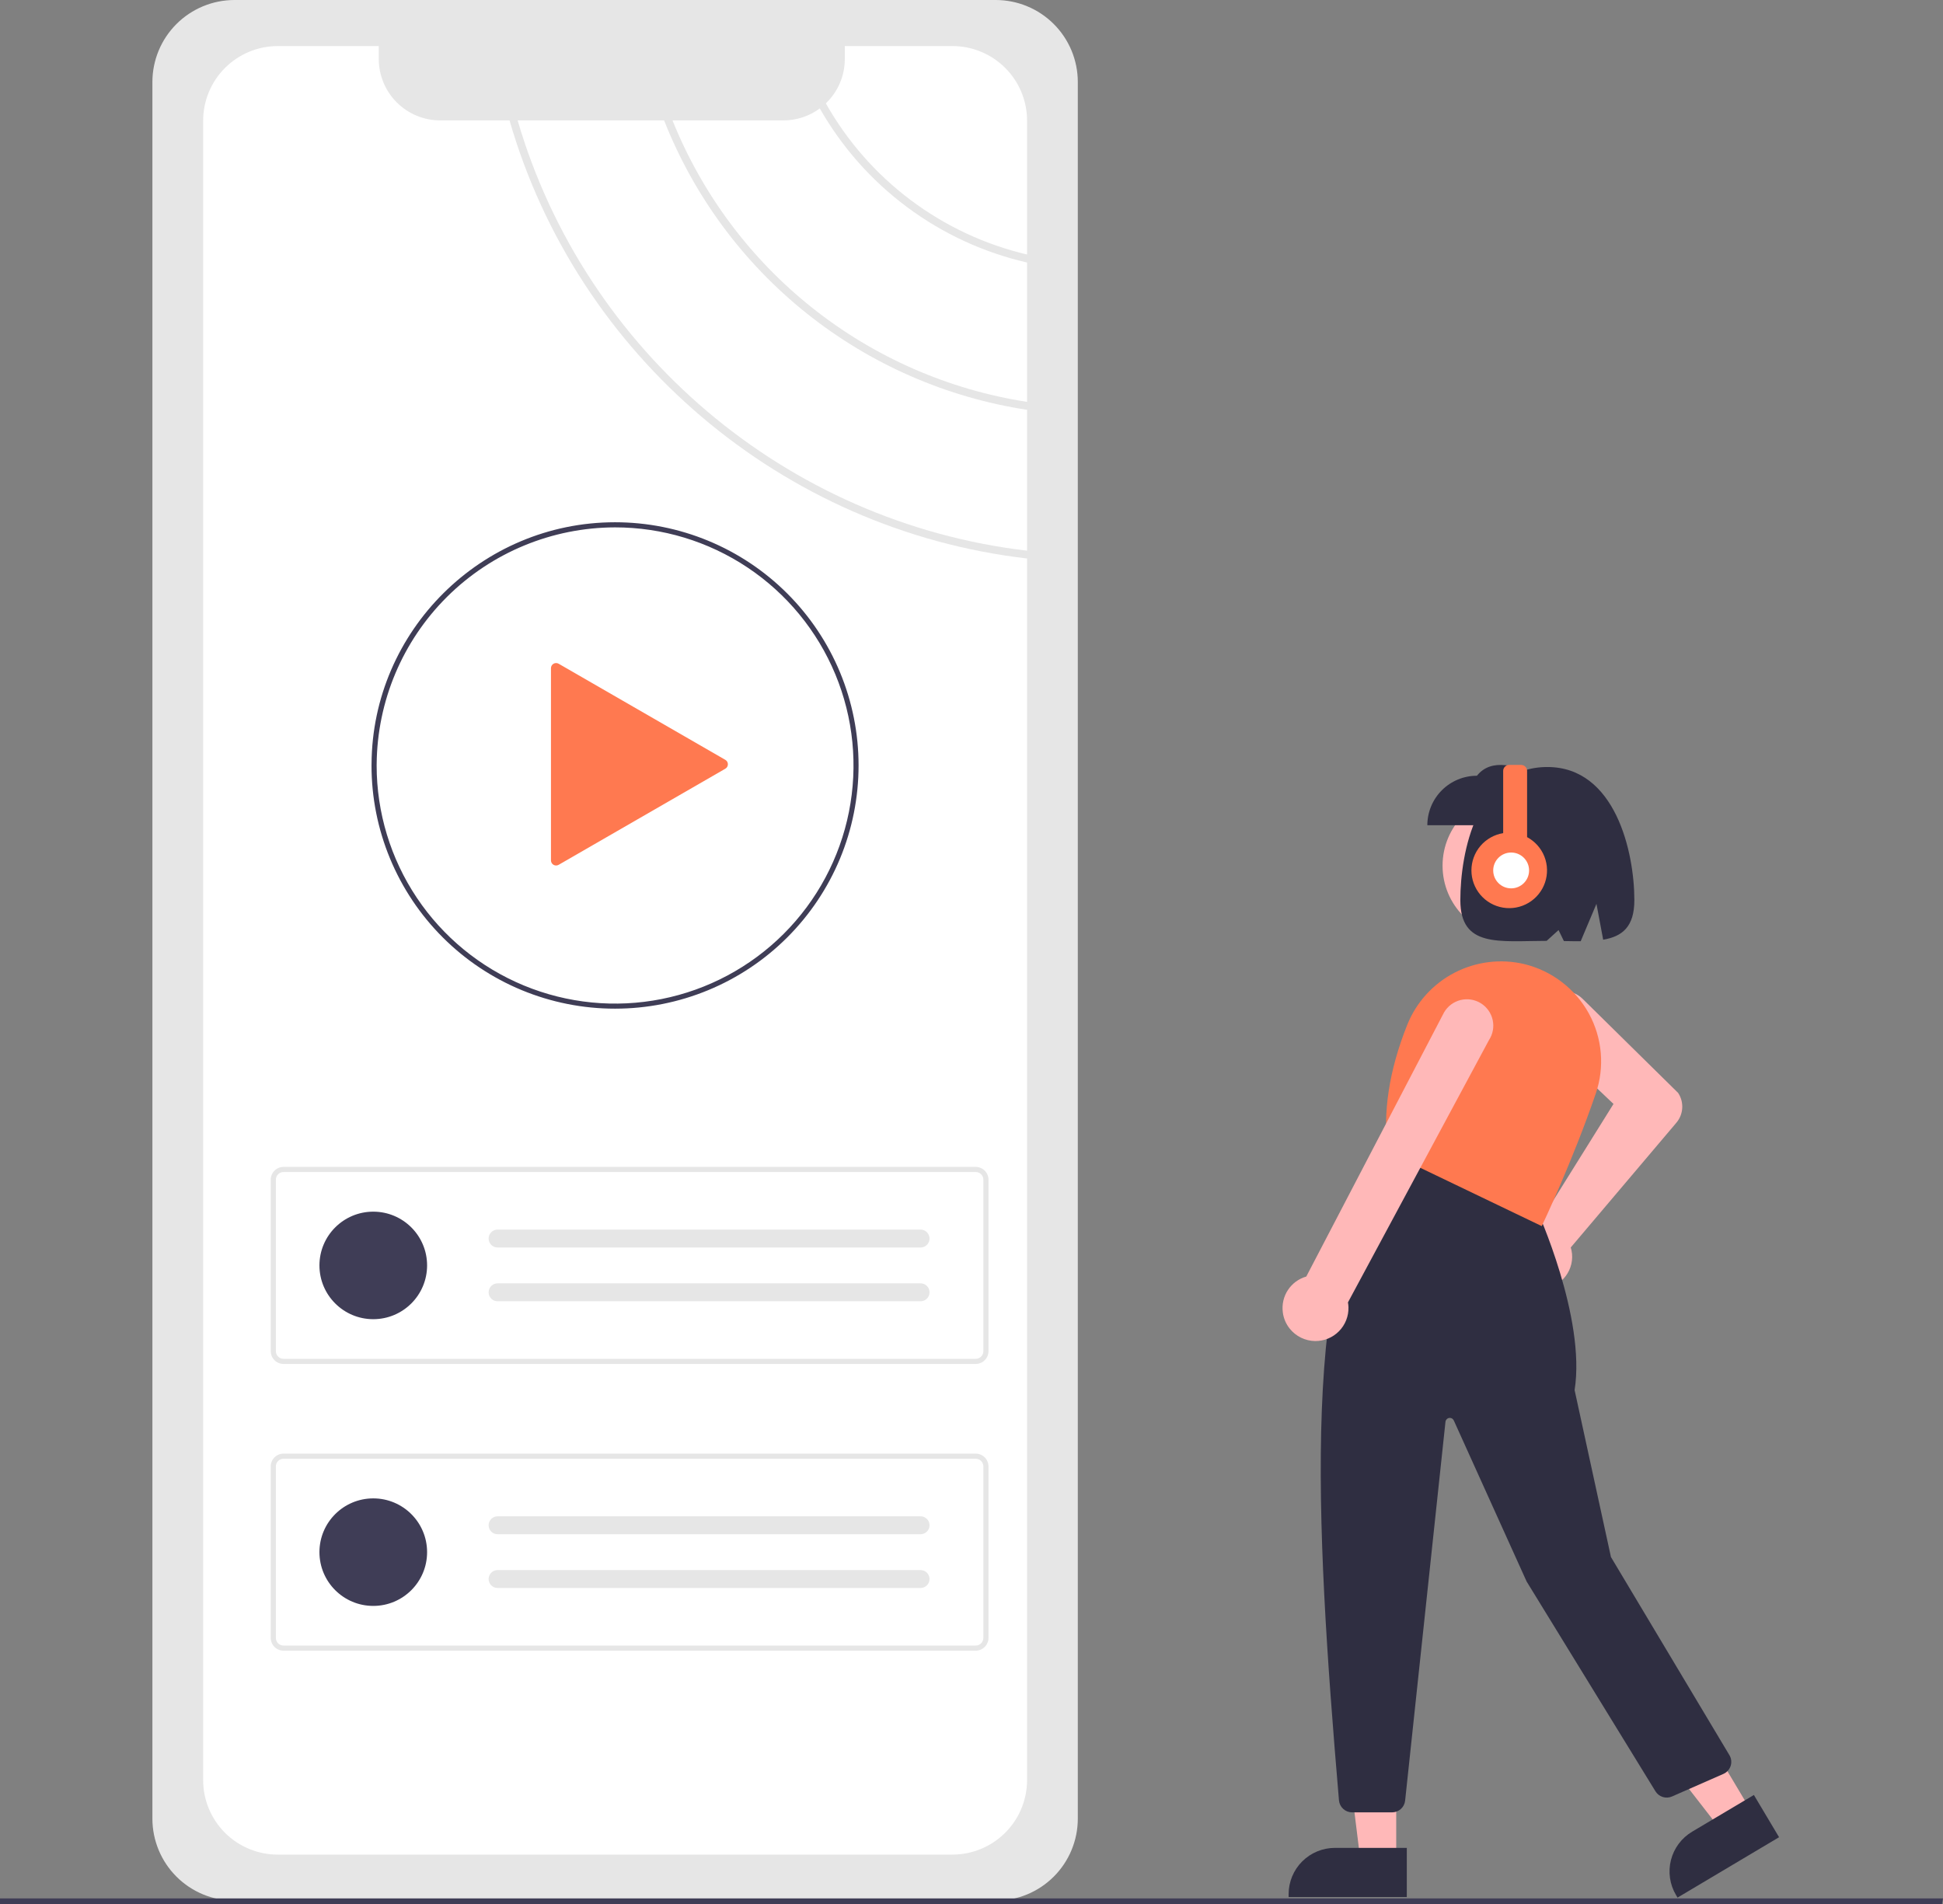 <svg width="250" height="245" viewBox="0 0 250 245" fill="none" xmlns="http://www.w3.org/2000/svg">
<rect x="0" y="0" width="250" height="245" fill="#808080" stroke="none"/>
<g id="undraw_audio_player_re_cl20 1" clip-path="url(#clip0_6_400)">
<g id="Group 4">
<path id="Path 31" d="M30.164 0C27.366 0.003 24.683 1.115 22.704 3.091C20.726 5.067 19.613 7.747 19.609 10.541V234.029C19.613 236.824 20.726 239.503 22.704 241.479C24.683 243.456 27.366 244.567 30.164 244.57H128.124C130.922 244.567 133.605 243.456 135.583 241.479C137.562 239.503 138.675 236.824 138.678 234.029V10.541C138.675 7.747 137.562 5.067 135.584 3.091C133.605 1.115 130.922 0.003 128.124 0H30.164Z" fill="#E6E6E6"/>
<path id="Path 32" d="M132.149 51.713V33.779C126.571 32.5 121.32 30.077 116.729 26.664C112.138 23.25 108.307 18.922 105.48 13.952C104.123 14.957 102.478 15.497 100.789 15.494H86.531C90.336 24.964 96.542 33.284 104.54 39.634C112.538 45.984 122.053 50.147 132.149 51.713Z" fill="white"/>
<path id="Path 33" d="M132.149 32.752V15.523C132.15 14.263 131.902 13.015 131.419 11.85C130.936 10.686 130.228 9.628 129.336 8.737C128.444 7.846 127.385 7.139 126.219 6.657C125.053 6.174 123.803 5.927 122.541 5.927H108.698V7.59C108.7 8.657 108.484 9.714 108.065 10.695C107.645 11.676 107.03 12.562 106.258 13.299C108.993 18.153 112.706 22.387 117.162 25.735C121.619 29.083 126.722 31.472 132.149 32.751V32.752Z" fill="white"/>
<path id="Path 34" d="M65.56 15.494H56.645C54.546 15.493 52.535 14.66 51.051 13.178C49.568 11.696 48.735 9.687 48.735 7.591V5.928H35.748C34.486 5.928 33.236 6.176 32.071 6.658C30.905 7.14 29.846 7.847 28.953 8.738C28.061 9.629 27.354 10.687 26.871 11.852C26.388 13.016 26.14 14.264 26.14 15.524V229.054C26.138 230.314 26.386 231.562 26.869 232.727C27.351 233.891 28.059 234.949 28.951 235.84C29.844 236.731 30.904 237.437 32.07 237.918C33.236 238.399 34.486 238.646 35.748 238.644H122.543C122.939 238.644 123.334 238.62 123.727 238.571C126.051 238.282 128.189 237.155 129.74 235.403C131.291 233.65 132.148 231.393 132.151 229.054V71.864C100.582 68.212 74.278 45.715 65.56 15.494Z" fill="white"/>
<path id="Path 35" d="M85.449 15.494H66.603C75.277 45.155 101.129 67.222 132.15 70.859V52.734C121.783 51.151 112.014 46.879 103.819 40.344C95.624 33.809 89.29 25.24 85.449 15.494H85.449Z" fill="white"/>
<path id="Path 36" d="M125.538 175.509H36.483C36.046 175.508 35.627 175.334 35.318 175.026C35.008 174.717 34.835 174.298 34.834 173.861V151.799C34.835 151.362 35.008 150.943 35.318 150.635C35.627 150.326 36.046 150.152 36.483 150.152H125.538C125.975 150.152 126.394 150.326 126.703 150.635C127.012 150.943 127.186 151.362 127.187 151.799V173.862C127.186 174.298 127.012 174.717 126.703 175.026C126.394 175.334 125.975 175.508 125.538 175.509ZM36.483 150.81C36.221 150.81 35.969 150.914 35.784 151.099C35.598 151.285 35.494 151.536 35.494 151.798V173.861C35.494 174.124 35.598 174.375 35.784 174.56C35.969 174.746 36.221 174.85 36.483 174.85H125.538C125.8 174.85 126.052 174.746 126.237 174.56C126.423 174.375 126.527 174.124 126.527 173.861V151.799C126.527 151.537 126.423 151.285 126.237 151.1C126.052 150.914 125.8 150.81 125.538 150.81L36.483 150.81Z" fill="#E6E6E6"/>
<path id="Ellipse 4" d="M48.027 169.748C51.852 169.748 54.953 166.65 54.953 162.83C54.953 159.009 51.852 155.912 48.027 155.912C44.202 155.912 41.101 159.009 41.101 162.83C41.101 166.65 44.202 169.748 48.027 169.748Z" fill="#3F3D56"/>
<path id="Path 37" d="M64.024 158.218C63.718 158.218 63.424 158.339 63.208 158.556C62.991 158.772 62.869 159.065 62.869 159.371C62.869 159.677 62.991 159.97 63.208 160.186C63.424 160.402 63.718 160.524 64.024 160.524H118.446C118.752 160.524 119.046 160.402 119.262 160.186C119.479 159.97 119.6 159.677 119.6 159.371C119.6 159.065 119.479 158.772 119.262 158.556C119.046 158.339 118.752 158.218 118.446 158.218H64.024Z" fill="#E6E6E6"/>
<path id="Path 38" d="M64.024 165.136C63.718 165.136 63.424 165.257 63.208 165.474C62.991 165.69 62.869 165.983 62.869 166.289C62.869 166.595 62.991 166.888 63.208 167.104C63.424 167.32 63.718 167.442 64.024 167.442H118.446C118.752 167.442 119.046 167.32 119.262 167.104C119.479 166.888 119.6 166.595 119.6 166.289C119.6 165.983 119.479 165.69 119.262 165.474C119.046 165.257 118.752 165.136 118.446 165.136H64.024Z" fill="#E6E6E6"/>
<path id="Path 39" d="M125.538 212.404H36.483C36.046 212.403 35.627 212.229 35.318 211.921C35.008 211.612 34.835 211.193 34.834 210.756V188.694C34.835 188.257 35.008 187.838 35.318 187.53C35.627 187.221 36.046 187.047 36.483 187.047H125.538C125.975 187.047 126.394 187.221 126.703 187.53C127.012 187.838 127.186 188.257 127.187 188.694V210.757C127.186 211.193 127.012 211.612 126.703 211.921C126.394 212.229 125.975 212.403 125.538 212.404ZM36.483 187.705C36.221 187.705 35.969 187.809 35.784 187.994C35.598 188.18 35.494 188.431 35.494 188.693V210.756C35.494 211.019 35.598 211.27 35.784 211.455C35.969 211.641 36.221 211.745 36.483 211.745H125.538C125.8 211.745 126.052 211.641 126.237 211.455C126.423 211.27 126.527 211.019 126.527 210.756V188.694C126.527 188.432 126.423 188.18 126.237 187.995C126.052 187.809 125.8 187.705 125.538 187.705L36.483 187.705Z" fill="#E6E6E6"/>
<path id="Ellipse 5" d="M48.027 206.643C51.852 206.643 54.953 203.546 54.953 199.725C54.953 195.904 51.852 192.807 48.027 192.807C44.202 192.807 41.101 195.904 41.101 199.725C41.101 203.546 44.202 206.643 48.027 206.643Z" fill="#3F3D56"/>
<path id="Path 40" d="M64.024 195.113C63.718 195.113 63.424 195.235 63.208 195.451C62.991 195.667 62.869 195.96 62.869 196.266C62.869 196.572 62.991 196.865 63.208 197.081C63.424 197.297 63.718 197.419 64.024 197.419H118.446C118.752 197.419 119.046 197.297 119.262 197.081C119.479 196.865 119.6 196.572 119.6 196.266C119.6 195.96 119.479 195.667 119.262 195.451C119.046 195.235 118.752 195.113 118.446 195.113H64.024Z" fill="#E6E6E6"/>
<path id="Path 41" d="M64.024 202.031C63.718 202.031 63.424 202.152 63.208 202.369C62.991 202.585 62.869 202.878 62.869 203.184C62.869 203.49 62.991 203.783 63.208 203.999C63.424 204.215 63.718 204.337 64.024 204.337H118.446C118.752 204.337 119.046 204.215 119.262 203.999C119.479 203.783 119.6 203.49 119.6 203.184C119.6 202.878 119.479 202.585 119.262 202.369C119.046 202.152 118.752 202.031 118.446 202.031H64.024Z" fill="#E6E6E6"/>
<path id="Path 42" d="M79.136 129.791C75.021 129.793 70.945 128.985 67.143 127.413C63.341 125.841 59.886 123.536 56.976 120.629C54.066 117.723 51.758 114.272 50.184 110.475C48.61 106.677 47.8 102.607 47.802 98.496C47.802 98.431 47.802 98.362 47.806 98.296C47.902 81.159 61.956 67.202 79.136 67.202C83.251 67.202 87.325 68.011 91.127 69.584C94.929 71.156 98.383 73.462 101.292 76.368C104.202 79.274 106.51 82.724 108.085 86.52C109.659 90.317 110.47 94.387 110.47 98.496C110.47 102.606 109.659 106.676 108.085 110.473C106.51 114.269 104.202 117.719 101.292 120.625C98.383 123.531 94.929 125.836 91.127 127.409C87.325 128.982 83.251 129.791 79.136 129.791ZM79.136 67.861C71.037 67.878 63.273 71.088 57.53 76.79C51.787 82.493 48.53 90.229 48.465 98.317C48.461 98.387 48.462 98.444 48.462 98.496C48.461 104.557 50.26 110.481 53.63 115.521C57.001 120.56 61.792 124.488 67.398 126.807C73.004 129.127 79.173 129.734 85.124 128.552C91.075 127.37 96.542 124.452 100.833 120.166C105.123 115.881 108.045 110.421 109.229 104.477C110.413 98.533 109.805 92.372 107.482 86.773C105.16 81.174 101.227 76.389 96.181 73.023C91.136 69.656 85.204 67.86 79.136 67.861Z" fill="#3F3D56"/>
<path id="Path 43" d="M93.326 97.774L71.88 85.408C71.78 85.35 71.666 85.319 71.55 85.319C71.434 85.319 71.321 85.35 71.22 85.408C71.12 85.466 71.037 85.549 70.979 85.649C70.921 85.749 70.891 85.863 70.891 85.978V110.711C70.891 110.827 70.921 110.94 70.979 111.04C71.037 111.141 71.12 111.224 71.22 111.282C71.321 111.339 71.434 111.37 71.55 111.37C71.666 111.37 71.78 111.339 71.88 111.282L93.326 98.915C93.427 98.857 93.51 98.774 93.568 98.674C93.626 98.574 93.656 98.46 93.656 98.344C93.656 98.229 93.626 98.115 93.568 98.015C93.51 97.915 93.427 97.832 93.326 97.774L71.88 85.407C71.78 85.349 71.666 85.319 71.55 85.319C71.434 85.319 71.321 85.349 71.22 85.407C71.12 85.465 71.037 85.548 70.979 85.648C70.921 85.748 70.891 85.862 70.891 85.978V110.711C70.891 110.827 70.921 110.94 70.979 111.04C71.037 111.141 71.12 111.224 71.22 111.282C71.321 111.339 71.434 111.37 71.55 111.37C71.666 111.37 71.78 111.339 71.88 111.282L93.326 98.915C93.427 98.857 93.51 98.774 93.568 98.674C93.626 98.574 93.656 98.46 93.656 98.344C93.656 98.229 93.626 98.115 93.568 98.015C93.51 97.915 93.427 97.832 93.326 97.774V97.774Z" fill="#FF7950"/>
<path id="Path 54" d="M249.87 245H0V244.282H250L249.87 245Z" fill="#3F3D56"/>
<g id="Group 1">
<path id="Ellipse 3" d="M194.824 120.591C199.913 120.591 204.038 116.471 204.038 111.389C204.038 106.306 199.913 102.186 194.824 102.186C189.735 102.186 185.61 106.306 185.61 111.389C185.61 116.471 189.735 120.591 194.824 120.591Z" fill="#FFB8B8"/>
<path id="Path 21" d="M194.228 162.98C194.05 162.427 193.992 161.843 194.056 161.265C194.12 160.688 194.305 160.131 194.6 159.63C194.895 159.129 195.292 158.696 195.766 158.359C196.24 158.023 196.78 157.79 197.35 157.676C197.531 157.642 197.714 157.62 197.898 157.611L207.604 142.052L198.739 133.634C198.396 133.313 198.121 132.928 197.929 132.5C197.736 132.072 197.631 131.61 197.62 131.141C197.608 130.672 197.69 130.205 197.861 129.768C198.032 129.331 198.288 128.933 198.614 128.595C198.941 128.258 199.332 127.99 199.763 127.805C200.195 127.62 200.659 127.523 201.129 127.519C201.599 127.516 202.065 127.605 202.499 127.783C202.934 127.961 203.329 128.224 203.66 128.556L215.901 140.613L215.926 140.642C216.305 141.218 216.488 141.9 216.447 142.587C216.407 143.275 216.146 143.931 215.703 144.458L202.104 160.521C202.144 160.649 202.178 160.78 202.205 160.913C202.319 161.482 202.311 162.069 202.181 162.636C202.052 163.202 201.804 163.734 201.455 164.198C201.105 164.662 200.661 165.047 200.152 165.328C199.643 165.609 199.08 165.779 198.5 165.827C198.383 165.837 198.267 165.842 198.151 165.842C197.278 165.839 196.429 165.56 195.725 165.046C195.021 164.532 194.497 163.809 194.228 162.98Z" fill="#FFB8B8"/>
<path id="Path 22" d="M179.648 239.466H175.049L172.861 221.748H179.649L179.648 239.466Z" fill="#FFB8B8"/>
<path id="Path 23" d="M181.009 244.107H165.803V243.73C165.803 242.949 165.958 242.175 166.257 241.453C166.557 240.73 166.996 240.074 167.549 239.521C168.103 238.969 168.76 238.53 169.483 238.231C170.206 237.932 170.981 237.778 171.763 237.778H181.009L181.009 244.107Z" fill="#2F2E41"/>
<path id="Path 24" d="M225.363 233.116L221.411 235.466L210.455 221.36L216.288 217.892L225.363 233.116Z" fill="#FFB8B8"/>
<path id="Path 25" d="M215.844 244.176L215.652 243.855C214.843 242.498 214.607 240.876 214.996 239.346C215.384 237.816 216.365 236.503 217.723 235.695L225.667 230.971L228.908 236.406L215.844 244.176Z" fill="#2F2E41"/>
<path id="Path 26" d="M172.281 231.664C169.2 195.43 167.366 161.768 178.63 148.037L178.717 147.93L197.672 155.503L197.703 155.57C197.767 155.709 204.071 169.559 202.6 178.874L207.276 200.354L222.52 225.848C222.643 226.053 222.72 226.282 222.748 226.52C222.775 226.757 222.752 226.998 222.679 227.226C222.606 227.453 222.486 227.663 222.326 227.841C222.166 228.019 221.97 228.16 221.751 228.257L215.126 231.168C214.752 231.33 214.332 231.353 213.943 231.231C213.554 231.11 213.221 230.852 213.007 230.506L196.424 203.498L187.057 182.783C187.006 182.671 186.919 182.578 186.811 182.52C186.702 182.461 186.577 182.44 186.455 182.459C186.332 182.479 186.22 182.538 186.135 182.628C186.05 182.718 185.997 182.833 185.984 182.955L180.793 231.701C180.749 232.115 180.553 232.498 180.243 232.777C179.933 233.055 179.531 233.209 179.114 233.208H173.963C173.541 233.206 173.134 233.046 172.823 232.761C172.512 232.475 172.319 232.084 172.281 231.664Z" fill="#2F2E41"/>
<path id="Path 27" d="M178.694 148.324L178.603 148.281L178.589 148.182C177.881 143.232 178.719 137.733 181.08 131.836C182.244 128.95 184.407 126.578 187.175 125.152C189.944 123.725 193.133 123.339 196.162 124.064C197.907 124.493 199.544 125.28 200.968 126.374C202.393 127.468 203.574 128.846 204.438 130.42C205.291 131.978 205.81 133.696 205.964 135.464C206.117 137.233 205.901 139.014 205.329 140.696C202.352 149.388 198.491 157.522 198.452 157.603L198.372 157.772L178.694 148.324Z" fill="#FF7950"/>
<path id="Path 28" d="M165.055 168.851C164.925 167.851 165.158 166.838 165.712 165.996C166.267 165.153 167.106 164.537 168.076 164.261L185.801 130.274C186.029 129.882 186.333 129.539 186.695 129.266C187.058 128.993 187.472 128.795 187.912 128.684C188.353 128.574 188.811 128.552 189.26 128.622C189.708 128.691 190.139 128.849 190.525 129.088C190.912 129.326 191.246 129.639 191.509 130.009C191.773 130.379 191.959 130.797 192.057 131.24C192.156 131.683 192.164 132.141 192.082 132.587C192 133.033 191.83 133.458 191.58 133.837L173.437 167.587C173.475 167.792 173.497 168 173.503 168.209C173.518 168.78 173.418 169.348 173.208 169.879C172.998 170.41 172.683 170.893 172.282 171.299C171.88 171.706 171.401 172.027 170.872 172.244C170.343 172.46 169.776 172.568 169.204 172.56C168.577 172.551 167.96 172.403 167.398 172.128C166.835 171.853 166.34 171.456 165.949 170.968C165.458 170.359 165.148 169.626 165.053 168.851H165.055Z" fill="#FFB8B8"/>
<path id="Path 29" d="M183.652 106.19H198.283V99.82C195.072 98.546 191.929 97.463 190.029 99.82C188.338 99.82 186.716 100.492 185.52 101.686C184.324 102.881 183.652 104.501 183.652 106.19Z" fill="#2F2E41"/>
<path id="Path 30" d="M199.093 98.697C207.84 98.697 210.288 109.646 210.288 115.824C210.288 119.269 208.728 120.502 206.276 120.918L205.411 116.306L203.383 121.116C202.694 121.119 201.971 121.106 201.221 121.092L200.534 119.678L199.001 121.067C192.86 121.076 187.898 121.97 187.898 115.823C187.898 109.647 190.045 98.697 199.093 98.697Z" fill="#2F2E41"/>
</g>
<g id="Group 2">
<path id="Path 53" d="M196.487 107.719V99.198C196.487 99.097 196.467 98.997 196.428 98.904C196.389 98.811 196.333 98.726 196.261 98.654C196.19 98.583 196.105 98.526 196.012 98.488C195.918 98.449 195.818 98.429 195.717 98.429H194.178C194.077 98.429 193.977 98.449 193.884 98.488C193.79 98.526 193.705 98.583 193.634 98.654C193.562 98.726 193.506 98.811 193.467 98.904C193.428 98.997 193.409 99.097 193.409 99.198V107.205C192.271 107.39 191.235 107.972 190.487 108.848C189.739 109.724 189.327 110.837 189.324 111.988C189.322 113.139 189.729 114.254 190.472 115.134C191.216 116.013 192.249 116.601 193.386 116.79C194.523 116.98 195.69 116.761 196.68 116.17C197.67 115.58 198.418 114.658 198.79 113.569C199.163 112.479 199.136 111.293 198.714 110.221C198.292 109.15 197.502 108.263 196.487 107.719Z" fill="#FF7950"/>
<path id="Ellipse 8" d="M194.435 114.311C195.709 114.311 196.743 113.279 196.743 112.005C196.743 110.732 195.709 109.7 194.435 109.7C193.16 109.7 192.127 110.732 192.127 112.005C192.127 113.279 193.16 114.311 194.435 114.311Z" fill="white"/>
</g>
</g>
</g>
<defs>
<clipPath id="clip0_6_400">
<rect width="250" height="245" fill="white"/>
</clipPath>
</defs>
</svg>
